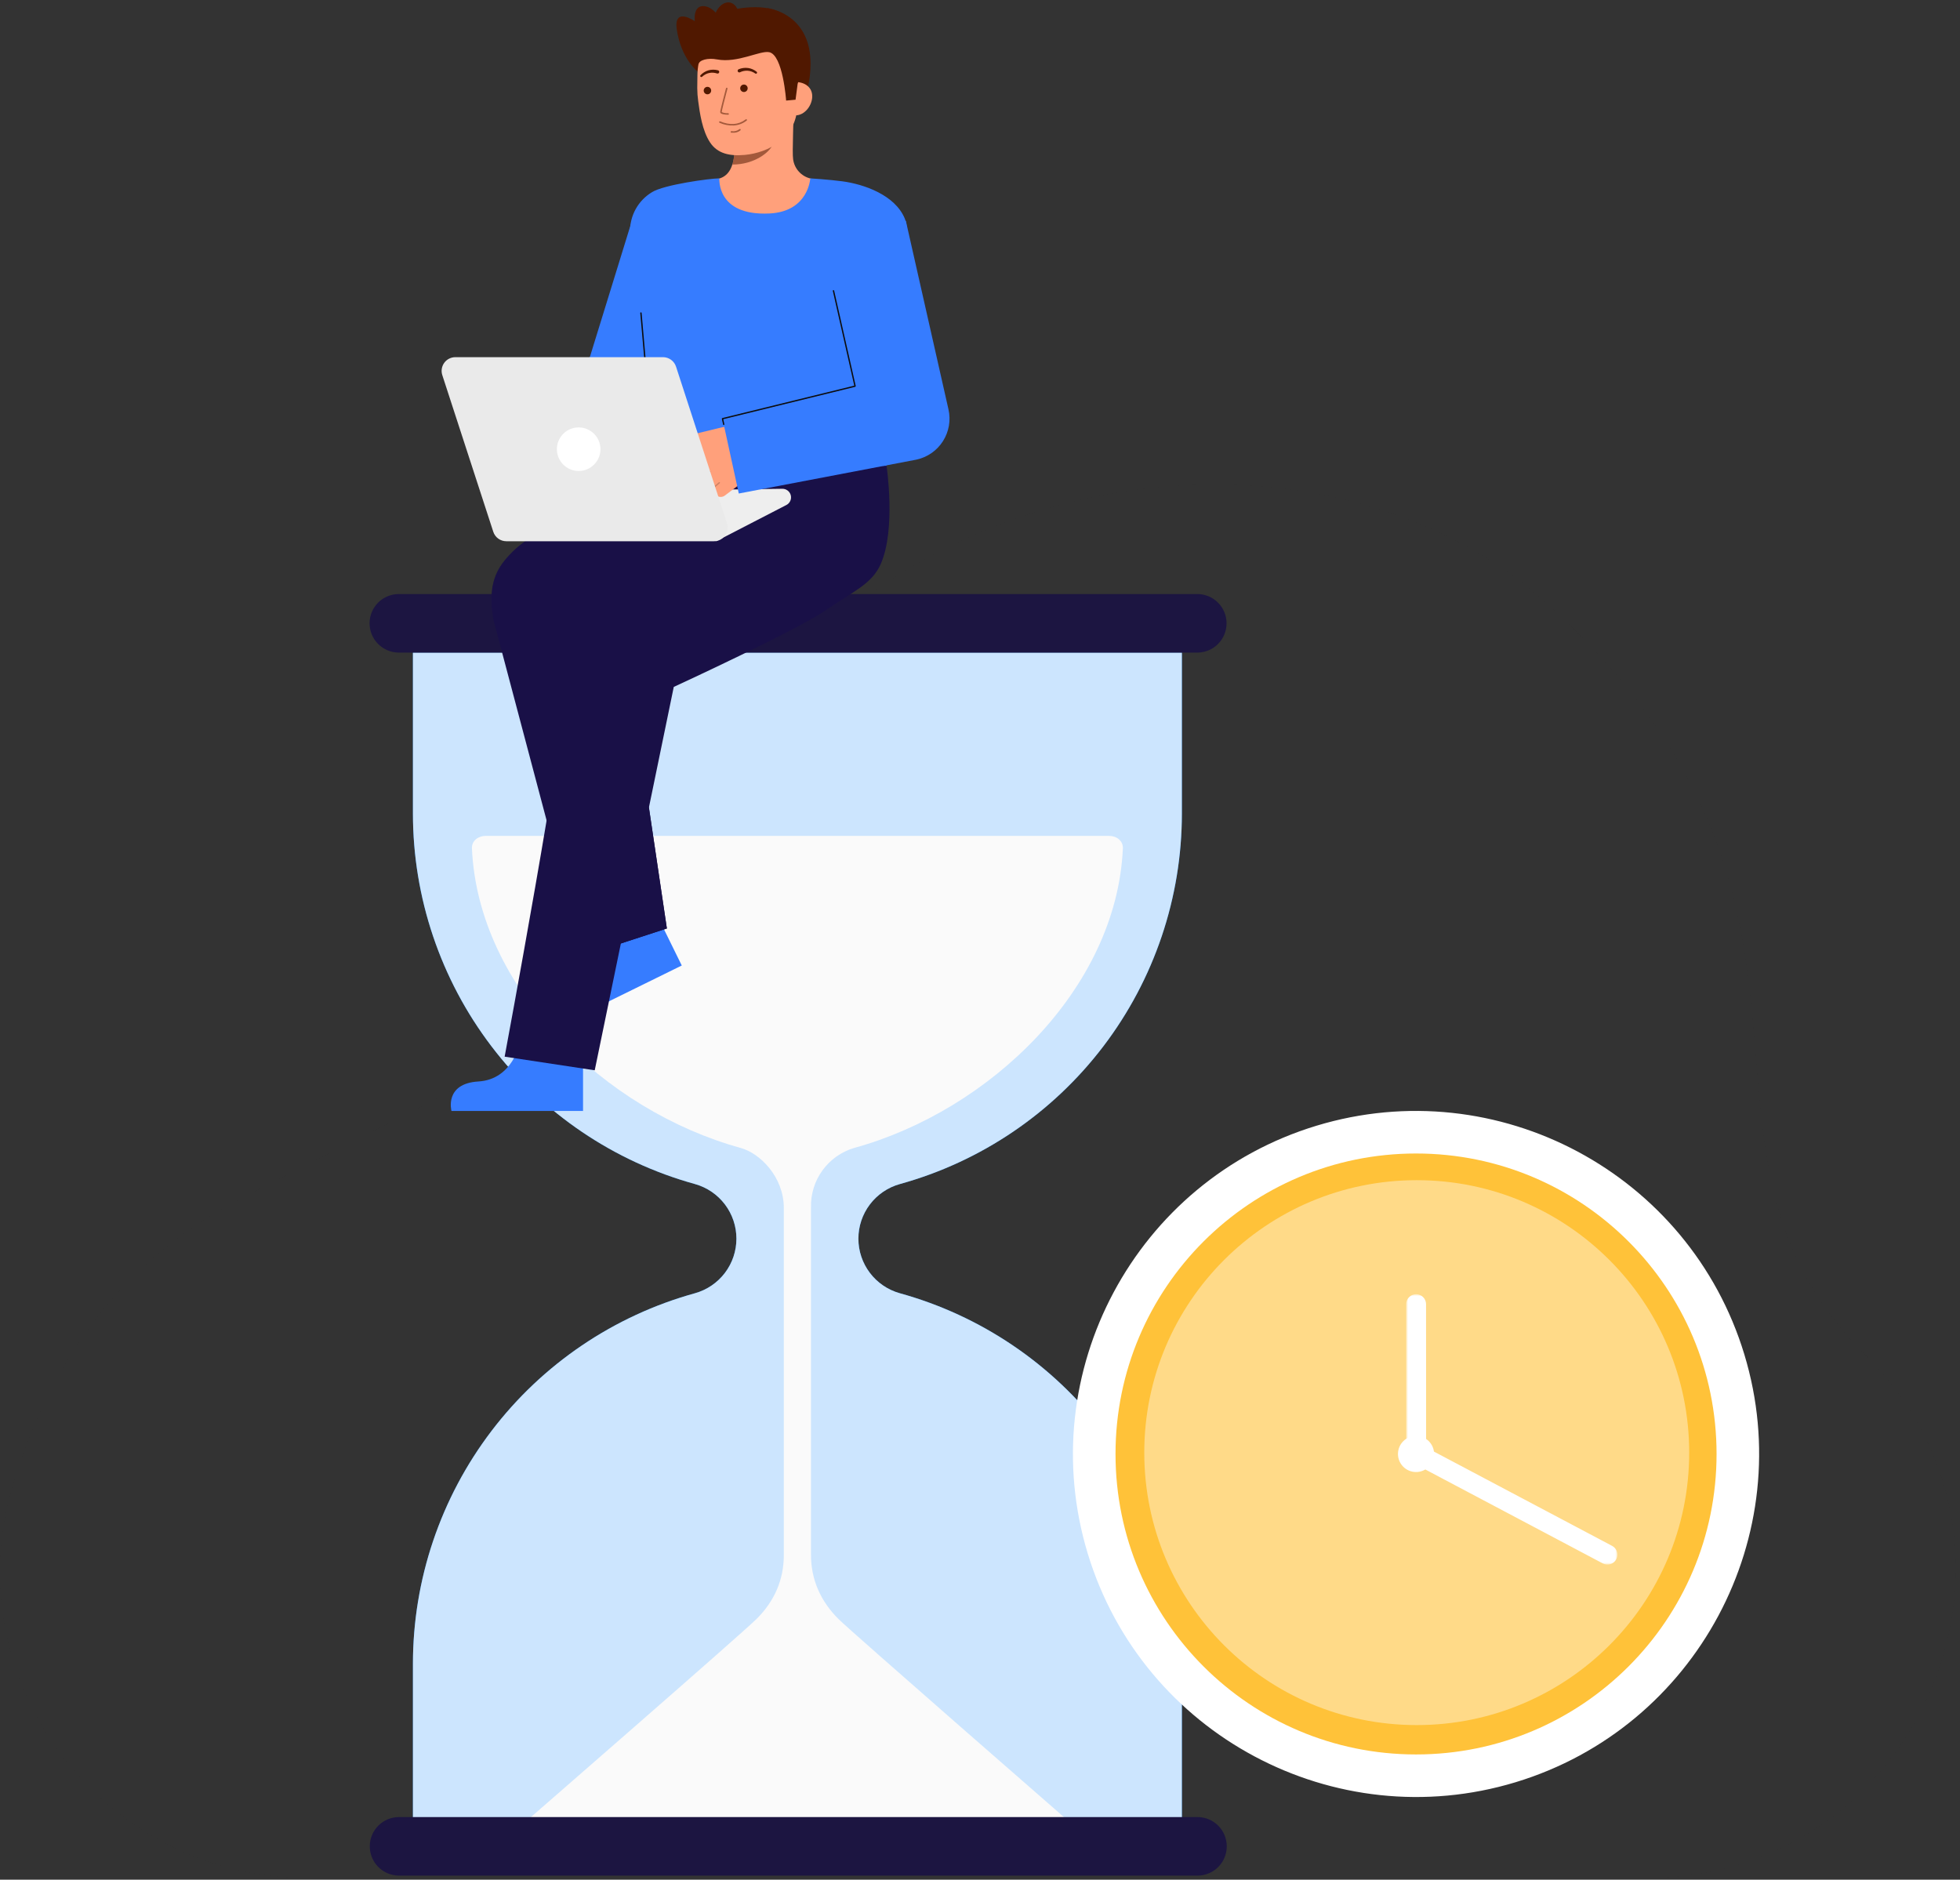 <svg width="464" height="445" viewBox="0 0 464 445" fill="none" xmlns="http://www.w3.org/2000/svg">
<rect x="0" y="0" width="464" height="445" fill="#333333" stroke="none"/>
<path opacity="0.03" d="M72.799 444.568C24.308 444.568 -10.881 397.885 3.089 351.457C10.99 325.201 26.685 299.582 56.533 284.044C138.213 241.523 131.018 253.182 169.519 181.729C208.02 110.276 312.37 93.325 367.048 143.657C444.383 214.846 392.363 271.558 441.303 320.49C441.813 321.001 442.316 321.513 442.812 322.028C487.032 367.936 453.756 444.568 390.013 444.568H72.799Z" fill="#292A2E"/>
<path d="M279.793 192.581V154.495H97.755V192.58C97.757 212.495 104.29 231.86 116.353 247.708C128.416 263.555 145.344 275.01 164.541 280.317C167.359 281.108 169.841 282.798 171.609 285.131C173.377 287.463 174.334 290.309 174.334 293.235C174.334 296.162 173.377 299.008 171.609 301.34C169.841 303.672 167.359 305.363 164.541 306.154C145.343 311.461 128.415 322.916 116.352 338.764C104.289 354.612 97.757 373.978 97.755 393.893V431.979H279.793V393.893C279.791 373.978 273.258 354.613 261.195 338.766C249.131 322.919 232.204 311.464 213.007 306.156C210.188 305.366 207.706 303.676 205.938 301.343C204.17 299.011 203.212 296.165 203.212 293.238C203.212 290.312 204.17 287.465 205.938 285.133C207.706 282.801 210.188 281.111 213.007 280.32C232.204 275.013 249.132 263.558 261.195 247.711C273.258 231.863 279.791 212.498 279.793 192.583" fill="#017FFA"/>
<path opacity="0.8" d="M279.793 192.581V154.495H97.755V192.58C97.757 212.495 104.29 231.86 116.353 247.708C128.416 263.555 145.344 275.01 164.541 280.317C167.359 281.108 169.841 282.798 171.609 285.131C173.377 287.463 174.334 290.309 174.334 293.235C174.334 296.162 173.377 299.008 171.609 301.34C169.841 303.672 167.359 305.363 164.541 306.154C145.343 311.461 128.415 322.916 116.352 338.764C104.289 354.612 97.757 373.978 97.755 393.893V431.979H279.793V393.893C279.791 373.978 273.258 354.613 261.195 338.766C249.131 322.919 232.204 311.464 213.007 306.156C210.188 305.366 207.706 303.676 205.938 301.343C204.17 299.011 203.212 296.165 203.212 293.238C203.212 290.312 204.17 287.465 205.938 285.133C207.706 282.801 210.188 281.111 213.007 280.32C232.204 275.013 249.132 263.558 261.195 247.711C273.258 231.863 279.791 212.498 279.793 192.583" fill="white"/>
<path d="M290.368 147.563C290.369 149.374 289.66 151.114 288.393 152.41C287.126 153.705 285.402 154.452 283.59 154.492C283.537 154.495 283.488 154.495 283.434 154.495H94.422C94.369 154.495 94.32 154.495 94.267 154.492C92.442 154.451 90.707 153.692 89.438 152.38C88.169 151.069 87.469 149.309 87.489 147.484C87.51 145.659 88.249 143.916 89.547 142.633C90.845 141.35 92.597 140.63 94.422 140.63H283.432C284.343 140.63 285.245 140.809 286.086 141.157C286.928 141.506 287.692 142.016 288.336 142.66C288.98 143.304 289.491 144.068 289.84 144.909C290.189 145.75 290.368 146.652 290.368 147.563Z" fill="#1C1541"/>
<path d="M191.99 368.091V285.776C191.92 282.649 192.879 279.585 194.719 277.055C196.559 274.526 199.178 272.67 202.175 271.773C234.385 262.911 264.35 234.021 265.823 200.837C265.901 199.058 264.338 197.885 262.556 197.885H114.99C113.207 197.885 111.645 199.058 111.723 200.837C113.196 234.021 143.161 262.911 175.371 271.773C179.929 273.034 185.558 278.619 185.558 285.982V368.097C185.558 374.019 183.328 379.048 179.14 383.234C175.683 386.692 123.615 431.978 123.615 431.978H253.933C253.933 431.978 201.384 386.175 198.491 383.28C194.303 379.096 191.99 374.012 191.99 368.091Z" fill="#FAFAFA"/>
<path d="M290.417 437.099C290.418 438.911 289.709 440.651 288.442 441.946C287.175 443.241 285.451 443.989 283.639 444.028C283.586 444.031 283.537 444.031 283.484 444.031H94.472C94.419 444.031 94.37 444.031 94.317 444.028C92.492 443.987 90.757 443.229 89.488 441.917C88.219 440.605 87.519 438.845 87.539 437.021C87.56 435.196 88.299 433.452 89.597 432.169C90.895 430.886 92.647 430.166 94.472 430.167H283.484C285.323 430.167 287.086 430.897 288.386 432.197C289.687 433.497 290.417 435.261 290.417 437.099Z" fill="#1C1541"/>
<path d="M335.226 425.007C379.854 425.007 416.033 388.833 416.033 344.211C416.033 299.589 379.854 263.416 335.226 263.416C290.597 263.416 254.419 299.589 254.419 344.211C254.419 388.833 290.597 425.007 335.226 425.007Z" fill="white"/>
<path d="M358.799 421.921C315.942 434.915 270.502 410.63 257.504 367.78C244.506 324.93 268.797 279.497 311.653 266.503C354.509 253.509 399.95 277.792 412.946 320.642C425.942 363.491 401.654 408.925 358.799 421.921ZM311.891 267.286C269.468 280.15 245.422 325.125 258.289 367.542C271.156 409.959 316.137 434.001 358.56 421.136C400.984 408.271 425.029 363.297 412.162 320.88C399.296 278.463 354.314 254.421 311.891 267.286Z" fill="white"/>
<path d="M335.226 415.345C374.517 415.345 406.37 383.497 406.37 344.211C406.37 304.925 374.517 273.078 335.226 273.078C295.934 273.078 264.082 304.925 264.082 344.211C264.082 383.497 295.934 415.345 335.226 415.345Z" fill="#FFC239"/>
<path opacity="0.4" d="M335.39 408.394C371.013 408.394 399.89 379.517 399.89 343.894C399.89 308.272 371.013 279.394 335.39 279.394C299.768 279.394 270.89 308.272 270.89 343.894C270.89 379.517 299.768 408.394 335.39 408.394Z" fill="white"/>
<path d="M335.226 348.488C337.588 348.488 339.503 346.573 339.503 344.211C339.503 341.849 337.588 339.934 335.226 339.934C332.863 339.934 330.948 341.849 330.948 344.211C330.948 346.573 332.863 348.488 335.226 348.488Z" fill="white"/>
<mask id="path-12-outside-1_864_7072" maskUnits="userSpaceOnUse" x="332.89" y="306.394" width="50" height="64" fill="black">
<rect fill="white" x="332.89" y="306.394" width="50" height="64"/>
<path d="M380.64 368.379C380.596 368.393 380.549 368.397 380.503 368.393C380.457 368.388 380.412 368.375 380.371 368.353L335.092 344.387C335.036 344.357 334.989 344.313 334.956 344.259C334.923 344.204 334.906 344.142 334.905 344.079L334.89 308.744C334.89 308.651 334.927 308.562 334.993 308.497C335.06 308.431 335.149 308.394 335.243 308.394C335.337 308.394 335.426 308.431 335.492 308.497C335.559 308.562 335.596 308.651 335.596 308.744L335.611 343.87L380.704 367.738C380.765 367.77 380.816 367.82 380.848 367.881C380.881 367.942 380.895 368.011 380.888 368.08C380.882 368.149 380.854 368.214 380.81 368.267C380.766 368.321 380.707 368.359 380.64 368.379Z"/>
</mask>
<path d="M380.64 368.379C380.596 368.393 380.549 368.397 380.503 368.393C380.457 368.388 380.412 368.375 380.371 368.353L335.092 344.387C335.036 344.357 334.989 344.313 334.956 344.259C334.923 344.204 334.906 344.142 334.905 344.079L334.89 308.744C334.89 308.651 334.927 308.562 334.993 308.497C335.06 308.431 335.149 308.394 335.243 308.394C335.337 308.394 335.426 308.431 335.492 308.497C335.559 308.562 335.596 308.651 335.596 308.744L335.611 343.87L380.704 367.738C380.765 367.77 380.816 367.82 380.848 367.881C380.881 367.942 380.895 368.011 380.888 368.08C380.882 368.149 380.854 368.214 380.81 368.267C380.766 368.321 380.707 368.359 380.64 368.379Z" fill="white"/>
<path d="M380.64 368.379L380.064 366.464L380.062 366.465L380.64 368.379ZM380.503 368.393L380.307 370.383L380.307 370.383L380.503 368.393ZM380.371 368.353L381.312 366.588L381.307 366.585L380.371 368.353ZM335.092 344.387L336.028 342.619L336.026 342.618L335.092 344.387ZM334.956 344.259L336.666 343.222V343.222L334.956 344.259ZM334.905 344.079L336.905 344.079V344.078L334.905 344.079ZM334.89 308.744H332.89L332.89 308.745L334.89 308.744ZM334.993 308.497L336.401 309.918L334.993 308.497ZM335.492 308.497L334.085 309.918L334.085 309.918L335.492 308.497ZM335.596 308.744H333.596L333.596 308.745L335.596 308.744ZM335.611 343.87L333.611 343.871L333.612 345.075L334.676 345.638L335.611 343.87ZM380.704 367.738L381.639 365.97L381.639 365.97L380.704 367.738ZM380.848 367.881L382.608 366.931L382.608 366.931L380.848 367.881ZM380.888 368.08L378.898 367.882L378.898 367.882L380.888 368.08ZM380.81 368.267L382.35 369.543L382.35 369.543L380.81 368.267ZM380.062 366.465C380.269 366.402 380.485 366.381 380.699 366.402L380.307 370.383C380.612 370.413 380.922 370.383 381.218 370.294L380.062 366.465ZM380.699 366.402C380.912 366.423 381.121 366.486 381.312 366.588L379.43 370.118C379.703 370.263 380.001 370.353 380.307 370.383L380.699 366.402ZM381.307 366.585L336.028 342.619L334.156 346.155L379.436 370.121L381.307 366.585ZM336.026 342.618C336.288 342.757 336.51 342.964 336.666 343.222L333.246 345.296C333.467 345.661 333.784 345.958 334.159 346.156L336.026 342.618ZM336.666 343.222C336.822 343.479 336.905 343.775 336.905 344.079L332.905 344.08C332.906 344.51 333.024 344.93 333.246 345.296L336.666 343.222ZM336.905 344.078L336.89 308.743L332.89 308.745L332.905 344.08L336.905 344.078ZM336.89 308.744C336.89 309.188 336.711 309.61 336.401 309.918L333.586 307.075C333.143 307.514 332.89 308.114 332.89 308.744H336.89ZM336.401 309.918C336.09 310.225 335.673 310.394 335.243 310.394V306.394C334.626 306.394 334.029 306.637 333.586 307.075L336.401 309.918ZM335.243 310.394C334.813 310.394 334.396 310.226 334.085 309.918L336.9 307.075C336.456 306.637 335.86 306.394 335.243 306.394V310.394ZM334.085 309.918C333.774 309.61 333.596 309.188 333.596 308.744H337.596C337.596 308.114 337.343 307.514 336.9 307.075L334.085 309.918ZM333.596 308.745L333.611 343.871L337.611 343.869L337.596 308.743L333.596 308.745ZM334.676 345.638L379.768 369.505L381.639 365.97L336.547 342.102L334.676 345.638ZM379.768 369.505C379.482 369.354 379.245 369.121 379.089 368.831L382.608 366.931C382.386 366.52 382.048 366.186 381.639 365.97L379.768 369.505ZM379.089 368.831C378.932 368.542 378.866 368.211 378.898 367.882L382.879 368.278C382.925 367.811 382.83 367.342 382.608 366.931L379.089 368.831ZM378.898 367.882C378.931 367.553 379.061 367.243 379.27 366.991L382.35 369.543C382.647 369.185 382.832 368.744 382.879 368.278L378.898 367.882ZM379.27 366.991C379.484 366.733 379.763 366.554 380.064 366.464L381.216 370.295C381.65 370.164 382.048 369.908 382.35 369.543L379.27 366.991Z" fill="white" mask="url(#path-12-outside-1_864_7072)"/>
<path d="M123.091 246.839C123.091 246.839 121.412 255.542 113.262 256.027C105.111 256.513 106.879 263.005 106.879 263.005H138.026V247.445L123.091 246.839Z" fill="#367CFF"/>
<path d="M140.862 220.657C140.862 220.657 143.197 229.208 136.098 233.241C128.999 237.273 133.453 242.319 133.453 242.319L161.399 228.572L154.531 214.611L140.862 220.657Z" fill="#367CFF"/>
<path d="M137.905 226.311L116.846 146.865C115.248 138.088 117.651 134.284 121.359 130.588C127.87 124.095 154.846 110.276 154.846 110.276L187.21 110.188C195.792 110.188 204.231 118.649 204.231 127.229C204.231 135.809 195.507 143.085 186.923 143.085L147.069 147.064L157.872 219.808L137.905 226.311Z" fill="#191047"/>
<path d="M157.872 219.805L153.619 191.167L132.072 204.309L137.905 226.311L157.872 219.805Z" fill="#191047"/>
<path d="M162.756 126.353C162.756 126.353 149.151 129.385 135.677 142.857C127.507 151.025 128.177 165.807 129.403 194.236L142.785 174.472L157.463 148.004L162.756 126.353Z" fill="#191047"/>
<path d="M209.862 110.178L187.883 110.074L187.874 110.362H181.219C181.219 110.362 164.549 125.7 151.127 135.366C141.364 142.396 135.408 149.098 134.893 156.402C133.637 174.209 119.468 250.153 119.468 250.153L140.792 253.382L159.504 162.623C159.504 162.623 188.765 149.136 195.533 144.442C201.906 140.022 206.408 138.314 208.517 133.49C212.16 125.162 209.862 110.178 209.862 110.178Z" fill="#191047"/>
<path d="M185.204 115.714L149.548 116.186L169.549 128.131L186.195 119.537C186.596 119.322 186.914 118.978 187.096 118.561C187.279 118.144 187.316 117.677 187.202 117.237C187.088 116.796 186.829 116.406 186.466 116.13C186.104 115.854 185.659 115.707 185.204 115.714Z" fill="#EEEEEE"/>
<path d="M149.752 51.757L139.668 84.43L119.468 110.874L131.268 124.417L155.3 97.598C156.408 96.723 157.274 95.58 157.817 94.277L158.191 93.372L172.071 59.791L149.752 51.757Z" fill="#367CFF"/>
<path d="M165.288 17.073C165.288 17.073 161.225 14.007 160.218 6.947C159.438 1.481 164.48 5.023 164.48 5.023C164.48 5.023 163.958 1.082 166.828 1.473C169.699 1.864 171.308 6.004 171.308 6.004" fill="#501800"/>
<path d="M181.673 1.934C181.673 1.934 195.922 3.462 190.771 22.767L189.51 22.852L186.95 23.024" fill="#501800"/>
<path d="M167.675 42.929C167.737 42.921 168.433 54.455 181.834 53.451C191.111 52.756 194.419 42.914 194.632 42.914C193.631 42.702 192.395 42.379 191.904 42.268C190.833 42.02 189.863 41.451 189.124 40.638C188.384 39.825 187.91 38.807 187.763 37.718C187.492 36.083 187.953 27.719 187.811 26.065L173.57 29.243C173.769 32.736 175.162 40.835 170.28 42.268C169.468 42.505 168.594 42.722 167.675 42.929Z" fill="#FFA07B"/>
<path opacity="0.52" d="M173.372 38.958C173.595 38.239 173.738 37.498 173.8 36.748C173.957 35.036 173.925 33.312 173.707 31.608C176.601 31.216 179.328 30.021 181.577 28.158C181.842 29.135 183.296 33.401 182.893 34.329C182.131 36.085 178.555 38.958 173.372 38.958Z" fill="#501800"/>
<path d="M176.309 36.675C181.928 36.171 188.652 32.622 188.749 24.997L188.836 18.116C188.934 10.492 185.007 4.26 177.826 4.168C170.646 4.075 165.2 10.19 165.103 17.816L165.064 20.863C165.07 21.91 165.147 22.954 165.294 23.99C165.663 26.73 166.233 30.896 168.093 33.714C169.848 36.372 172.72 36.996 176.309 36.675Z" fill="#FFA07B"/>
<path opacity="0.52" d="M173.703 29.705C172.543 29.758 171.388 29.537 170.33 29.061C170.287 29.04 170.255 29.005 170.238 28.961C170.221 28.917 170.222 28.869 170.241 28.826C170.259 28.783 170.293 28.749 170.337 28.73C170.38 28.712 170.428 28.711 170.472 28.728C172.752 29.7 174.823 29.557 176.46 28.316C176.492 28.29 176.527 28.265 176.562 28.243C176.604 28.219 176.654 28.213 176.7 28.225C176.747 28.238 176.786 28.268 176.81 28.31C176.834 28.352 176.84 28.401 176.828 28.448C176.815 28.494 176.785 28.534 176.743 28.557C176.73 28.566 176.708 28.582 176.679 28.605C175.818 29.259 174.782 29.643 173.703 29.705Z" fill="#501800"/>
<path opacity="0.52" d="M173.757 31.423C173.547 31.436 173.337 31.431 173.129 31.408C173.081 31.403 173.037 31.379 173.007 31.342C172.977 31.305 172.963 31.257 172.968 31.209C172.973 31.161 172.996 31.117 173.034 31.087C173.071 31.057 173.119 31.043 173.167 31.047C173.495 31.108 173.833 31.098 174.157 31.017C174.481 30.937 174.784 30.788 175.046 30.581C175.08 30.547 175.126 30.528 175.174 30.528C175.222 30.528 175.268 30.547 175.302 30.581C175.336 30.615 175.355 30.661 175.355 30.709C175.355 30.757 175.336 30.803 175.303 30.837C174.871 31.205 174.324 31.412 173.757 31.423Z" fill="#501800"/>
<path d="M167.474 22.327C167.962 22.327 168.358 21.931 168.358 21.442C168.358 20.954 167.962 20.558 167.474 20.558C166.986 20.558 166.59 20.954 166.59 21.442C166.59 21.931 166.986 22.327 167.474 22.327Z" fill="#501800"/>
<path d="M176.116 21.785C176.604 21.785 177 21.389 177 20.9C177 20.412 176.604 20.016 176.116 20.016C175.627 20.016 175.231 20.412 175.231 20.9C175.231 21.389 175.627 21.785 176.116 21.785Z" fill="#501800"/>
<path d="M188.273 27.314C190.456 27.342 192.254 25.03 192.282 22.848C192.31 20.666 190.557 19.441 188.372 19.413L187.23 20.863L186.396 27.293L188.273 27.314Z" fill="#FFA07B"/>
<path d="M186.103 23.808C186.103 23.808 185.366 13.019 182.094 12.353C179.914 11.909 174.63 14.997 169.734 14.066C167.593 13.658 165.56 14.188 165.353 15.199C165.271 15.602 163.937 9.845 167.291 5.477C169.96 2 178.699 1.018 182.674 2.158C193.681 5.315 188.824 19.886 188.824 19.886L188.333 23.606L186.103 23.808Z" fill="#501800"/>
<g opacity="0.52">
<path d="M172.384 27.159H172.37C171.667 27.152 170.488 27.061 170.493 26.535C170.498 26.099 171.738 21.407 171.879 20.873C171.895 20.832 171.926 20.797 171.965 20.777C172.005 20.756 172.051 20.752 172.094 20.763C172.137 20.774 172.174 20.802 172.198 20.839C172.222 20.876 172.232 20.921 172.224 20.965C171.673 23.044 170.852 26.243 170.849 26.539C171.328 26.748 171.85 26.838 172.372 26.8C172.419 26.799 172.465 26.817 172.5 26.849C172.534 26.882 172.554 26.927 172.556 26.974C172.557 27.021 172.539 27.067 172.507 27.102C172.474 27.137 172.429 27.157 172.382 27.158L172.384 27.159Z" fill="#501800"/>
</g>
<path d="M169.985 16.647C169.246 16.444 168.466 16.444 167.727 16.647C167.363 16.745 167.017 16.897 166.699 17.097C166.385 17.294 166.097 17.529 165.841 17.797C165.794 17.845 165.767 17.909 165.766 17.977C165.765 18.044 165.79 18.109 165.835 18.158C165.881 18.208 165.944 18.237 166.011 18.241C166.078 18.245 166.145 18.223 166.196 18.18L166.211 18.166C166.447 17.947 166.71 17.759 166.993 17.605C167.272 17.453 167.571 17.344 167.882 17.281C168.494 17.153 169.128 17.189 169.722 17.384L169.747 17.392C169.845 17.427 169.953 17.421 170.047 17.377C170.14 17.332 170.213 17.252 170.247 17.154C170.282 17.056 170.276 16.948 170.231 16.854C170.186 16.76 170.106 16.688 170.008 16.654L169.985 16.647Z" fill="#501800"/>
<path d="M175.218 17.091C175.78 16.818 176.405 16.699 177.028 16.746C177.345 16.767 177.656 16.835 177.952 16.949C178.253 17.063 178.538 17.215 178.802 17.4L178.819 17.411C178.875 17.448 178.944 17.461 179.01 17.449C179.076 17.436 179.135 17.398 179.174 17.343C179.213 17.288 179.229 17.22 179.219 17.154C179.209 17.087 179.173 17.027 179.12 16.986C178.831 16.754 178.514 16.559 178.176 16.406C177.834 16.25 177.471 16.146 177.098 16.097C176.338 15.994 175.565 16.098 174.86 16.397C174.764 16.439 174.689 16.516 174.651 16.613C174.613 16.709 174.615 16.817 174.656 16.913C174.698 17.008 174.775 17.083 174.872 17.121C174.968 17.159 175.076 17.157 175.171 17.116L175.193 17.106L175.218 17.091Z" fill="#501800"/>
<path d="M174.86 5.526C175.357 3.149 174.45 0.948 172.835 0.611C171.219 0.274 169.507 1.927 169.011 4.304C168.514 6.681 169.421 8.882 171.036 9.219C172.651 9.557 174.363 7.903 174.86 5.526Z" fill="#501800"/>
<path d="M151.025 68.277C151.447 73.235 154.441 104.169 154.846 110.276H209.838C210.154 104.768 211.572 80.682 212.77 69.91C213.914 59.632 215.518 54.954 214.2 51.761C211.877 46.126 204.482 43.611 199.473 42.933C196.415 42.52 191.816 42.223 191.816 42.223C191.816 42.223 191.426 50.099 182.14 50.538C169.499 51.134 170.344 42.223 170.281 42.223C168.233 42.223 157.086 43.711 154.298 45.528C152.709 46.494 151.399 47.858 150.497 49.484C149.595 51.11 149.131 52.943 149.153 54.802C149.1 58.501 150.546 62.654 151.025 68.277Z" fill="#367CFF"/>
<path d="M153.814 98.086C153.775 98.086 153.737 98.071 153.708 98.045C153.679 98.018 153.661 97.982 153.658 97.943L151.575 74.118C151.572 74.097 151.574 74.076 151.58 74.056C151.586 74.036 151.596 74.018 151.609 74.002C151.623 73.986 151.639 73.972 151.657 73.963C151.676 73.953 151.696 73.947 151.717 73.945C151.737 73.943 151.758 73.945 151.779 73.95C151.799 73.956 151.817 73.966 151.834 73.98C151.85 73.993 151.863 74.009 151.872 74.028C151.882 74.047 151.888 74.067 151.889 74.088L153.973 97.913C153.975 97.934 153.973 97.954 153.966 97.974C153.96 97.994 153.95 98.012 153.937 98.028C153.924 98.043 153.907 98.056 153.889 98.066C153.871 98.075 153.851 98.081 153.83 98.083L153.814 98.086Z" fill="#0C0C0C"/>
<path d="M157.801 111.926L165.352 105.8L164.081 106.16C163.669 106.267 163.231 106.214 162.856 106.012C162.481 105.809 162.197 105.471 162.061 105.067C161.998 104.856 161.979 104.635 162.005 104.416C162.031 104.197 162.101 103.986 162.211 103.796C162.321 103.605 162.468 103.439 162.645 103.307C162.821 103.175 163.023 103.081 163.237 103.03L179.099 99.172L180.464 104.224C180.887 105.793 180.833 107.453 180.307 108.991C179.781 110.528 178.807 111.874 177.512 112.855L171.634 117.289C171.333 117.526 170.96 117.651 170.577 117.644C170.194 117.637 169.826 117.497 169.534 117.25C169.276 117.021 169.097 116.715 169.025 116.377C168.952 116.039 168.99 115.687 169.132 115.372C169.114 115.367 169.096 115.358 169.082 115.346C169.067 115.334 169.054 115.319 169.046 115.302C169.037 115.285 169.031 115.267 169.03 115.248C169.028 115.229 169.031 115.21 169.037 115.191L167.954 116.012C167.62 116.276 167.197 116.403 166.772 116.368C166.348 116.333 165.952 116.137 165.666 115.822C165.419 115.531 165.284 115.162 165.283 114.781C165.282 114.4 165.415 114.031 165.659 113.738C165.642 113.735 165.626 113.73 165.611 113.721L165.166 114.058C164.865 114.294 164.492 114.42 164.109 114.412C163.726 114.405 163.358 114.266 163.067 114.018C162.752 113.74 162.558 113.351 162.525 112.933C162.491 112.515 162.621 112.1 162.887 111.776C162.881 111.766 162.875 111.757 162.871 111.746L159.727 114.297C159.571 114.423 159.392 114.518 159.199 114.575C159.007 114.632 158.805 114.651 158.605 114.63C158.406 114.609 158.212 114.55 158.036 114.454C157.859 114.358 157.703 114.229 157.577 114.073C157.45 113.917 157.356 113.738 157.298 113.546C157.241 113.353 157.222 113.152 157.243 112.952C157.264 112.752 157.324 112.559 157.42 112.382C157.515 112.206 157.645 112.05 157.8 111.923L157.801 111.926Z" fill="#FFA07B"/>
<path opacity="0.2" d="M163.064 111.838C163.08 111.832 163.096 111.823 163.11 111.812L166.135 109.299C166.165 109.273 166.183 109.237 166.186 109.197C166.19 109.157 166.177 109.118 166.152 109.088C166.127 109.057 166.09 109.037 166.051 109.033C166.011 109.029 165.972 109.04 165.94 109.065L162.915 111.578C162.887 111.601 162.869 111.633 162.862 111.668C162.856 111.703 162.862 111.74 162.88 111.771C162.898 111.802 162.926 111.825 162.959 111.838C162.993 111.85 163.03 111.85 163.064 111.838Z" fill="#0A0A0A"/>
<path opacity="0.2" d="M165.73 113.737C165.746 113.731 165.761 113.722 165.775 113.712L168.168 111.757C168.197 111.731 168.215 111.694 168.218 111.655C168.221 111.616 168.209 111.577 168.185 111.547C168.16 111.516 168.124 111.497 168.085 111.492C168.046 111.487 168.007 111.498 167.976 111.521L165.582 113.476C165.555 113.499 165.536 113.53 165.53 113.566C165.523 113.601 165.529 113.637 165.547 113.668C165.565 113.699 165.593 113.723 165.626 113.736C165.66 113.748 165.696 113.749 165.73 113.737Z" fill="#0A0A0A"/>
<path opacity="0.2" d="M169.231 115.377C169.249 115.37 169.265 115.361 169.279 115.349L170.388 114.398C170.403 114.385 170.415 114.369 170.424 114.351C170.433 114.334 170.439 114.314 170.44 114.294C170.441 114.274 170.439 114.254 170.433 114.235C170.427 114.217 170.417 114.199 170.404 114.184C170.391 114.169 170.375 114.156 170.357 114.147C170.339 114.138 170.32 114.133 170.3 114.132C170.28 114.13 170.26 114.133 170.241 114.139C170.222 114.145 170.204 114.155 170.189 114.168L169.081 115.118C169.054 115.142 169.036 115.174 169.03 115.209C169.024 115.244 169.031 115.28 169.049 115.31C169.067 115.341 169.095 115.364 169.128 115.377C169.161 115.389 169.198 115.389 169.231 115.377V115.377Z" fill="#0A0A0A"/>
<path d="M224.537 96.923L224.48 96.665L214.444 52.28L194.586 56.768L202.42 91.416L171.036 99.125L174.898 116.833L216.72 108.857C216.815 108.838 216.95 108.81 217.048 108.788C218.319 108.501 219.521 107.966 220.585 107.215C221.65 106.463 222.555 105.509 223.251 104.407C223.946 103.305 224.418 102.077 224.639 100.793C224.859 99.509 224.825 98.194 224.537 96.923Z" fill="#367CFF"/>
<path d="M170.882 99.157C170.874 99.118 170.881 99.076 170.903 99.042C170.924 99.008 170.958 98.983 170.997 98.973L202.24 91.302L197.16 68.868C197.151 68.827 197.158 68.785 197.18 68.749C197.202 68.714 197.238 68.689 197.278 68.68C197.319 68.671 197.361 68.678 197.396 68.701C197.431 68.723 197.456 68.758 197.465 68.799L202.58 91.382C202.589 91.422 202.582 91.464 202.56 91.499C202.539 91.534 202.504 91.559 202.465 91.569L171.219 99.241C171.219 99.241 171.429 100.154 171.488 100.461C171.491 100.5 171.479 100.539 171.454 100.57C171.429 100.6 171.393 100.62 171.354 100.624C171.315 100.629 171.275 100.618 171.244 100.594C171.212 100.571 171.191 100.535 171.185 100.496C171.113 100.161 170.882 99.157 170.882 99.157Z" fill="#0C0C0C"/>
<path d="M172.107 123.882L160.04 86.798C159.828 86.146 159.415 85.578 158.861 85.175C158.306 84.772 157.638 84.555 156.953 84.555H107.795C107.282 84.555 106.777 84.677 106.32 84.909C105.864 85.142 105.469 85.479 105.168 85.894C104.867 86.308 104.668 86.788 104.588 87.294C104.508 87.8 104.549 88.318 104.707 88.805L116.774 125.889C116.986 126.541 117.398 127.109 117.953 127.512C118.508 127.915 119.176 128.132 119.861 128.132H169.02C169.532 128.132 170.037 128.01 170.494 127.778C170.95 127.545 171.345 127.208 171.646 126.793C171.947 126.379 172.146 125.899 172.226 125.393C172.306 124.887 172.265 124.369 172.107 123.882Z" fill="#EAEAEA"/>
<path d="M136.991 111.498C139.839 111.498 142.147 109.19 142.147 106.343C142.147 103.496 139.839 101.188 136.991 101.188C134.144 101.188 131.836 103.496 131.836 106.343C131.836 109.19 134.144 111.498 136.991 111.498Z" fill="white"/>
</svg>
